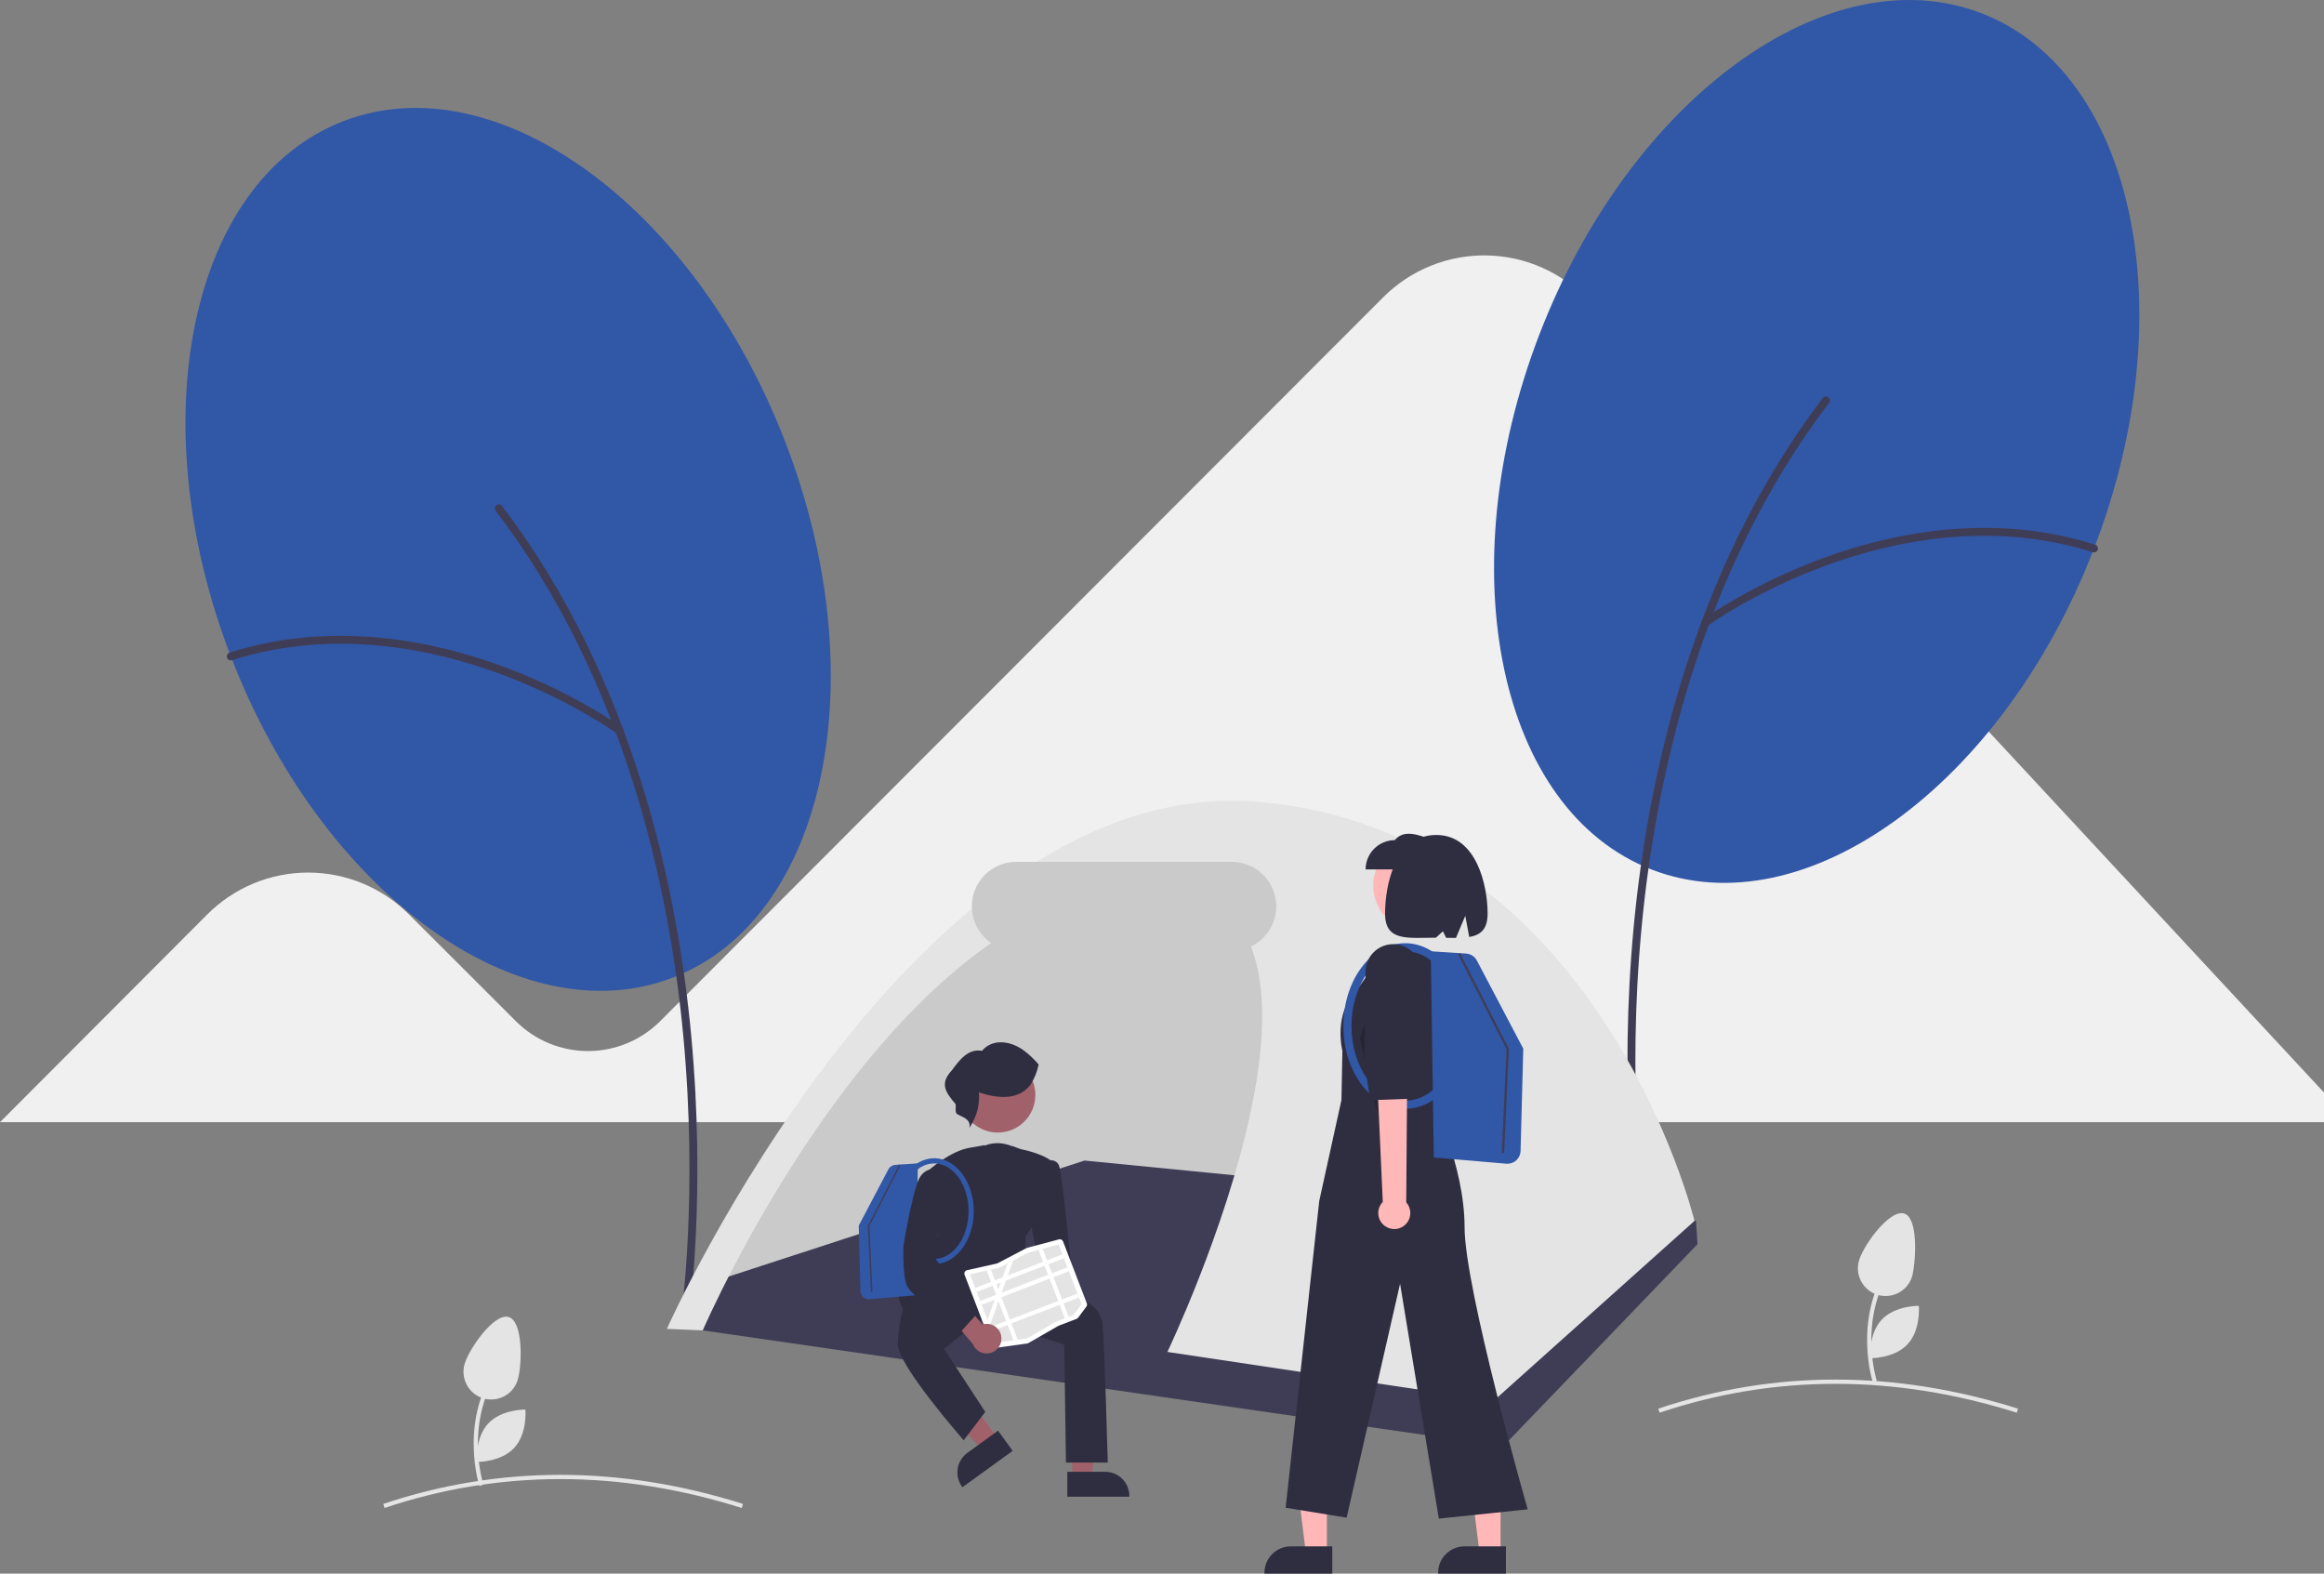 <svg width="257" height="174" viewBox="0 0 257 174" fill="none" xmlns="http://www.w3.org/2000/svg">
<rect x="0" y="0" width="257" height="174" fill="#808080" stroke="none"/>
<g clip-path="url(#clip0_1_6)">
<path d="M175.688 33.263C174.241 31.712 172.498 30.469 170.562 29.607C168.626 28.744 166.537 28.28 164.418 28.242C162.3 28.204 160.195 28.593 158.229 29.386C156.264 30.179 154.478 31.359 152.977 32.856L73.002 112.916C70.889 115.026 68.028 116.214 65.043 116.218C62.058 116.223 59.193 115.044 57.074 112.94L45.229 101.107C43.765 99.64 42.026 98.477 40.113 97.683C38.199 96.889 36.148 96.481 34.077 96.481C32.005 96.481 29.954 96.889 28.041 97.683C26.127 98.477 24.389 99.64 22.924 101.107L7.62939e-06 124.08H257V120.805L175.688 33.263Z" fill="#F0F0F0"/>
<path d="M82.026 166.74C68.512 162.481 55.223 162.481 42.529 166.738L42.38 166.294C55.17 162.005 68.556 162.004 82.167 166.293L82.026 166.74Z" fill="#E4E4E4"/>
<path d="M223.025 156.206C209.51 151.948 196.221 151.947 183.527 156.205L183.379 155.761C196.168 151.471 209.554 151.471 223.165 155.76L223.025 156.206Z" fill="#E4E4E4"/>
<path d="M231.566 60.645C241.634 34.497 236.066 8.003 219.13 1.468C202.194 -5.067 180.302 10.831 170.234 36.978C160.166 63.126 165.734 89.62 182.67 96.155C199.607 102.69 221.498 86.792 231.566 60.645Z" fill="#3157A7"/>
<path d="M181.292 133.73C181.187 133.73 181.085 133.692 181.005 133.622C180.926 133.553 180.874 133.458 180.859 133.353C180.84 133.222 179.017 120.057 180.655 102.559C182.167 86.4 187.024 63.125 201.574 44.01C201.609 43.964 201.653 43.925 201.702 43.896C201.752 43.867 201.807 43.848 201.864 43.84C201.921 43.833 201.979 43.836 202.035 43.851C202.091 43.865 202.143 43.891 202.189 43.926C202.235 43.961 202.273 44.005 202.302 44.054C202.331 44.104 202.35 44.16 202.358 44.217C202.365 44.274 202.362 44.332 202.347 44.388C202.332 44.444 202.306 44.496 202.271 44.541C187.847 63.492 183.029 86.596 181.527 102.641C179.899 120.037 181.708 133.099 181.727 133.229C181.735 133.292 181.731 133.355 181.713 133.415C181.695 133.476 181.665 133.531 181.623 133.579C181.582 133.626 181.531 133.664 181.474 133.69C181.417 133.716 181.355 133.73 181.292 133.73V133.73Z" fill="#3F3D56"/>
<path d="M188.566 69.286C188.473 69.286 188.383 69.256 188.308 69.202C188.233 69.147 188.177 69.071 188.149 68.983C188.12 68.894 188.12 68.8 188.149 68.712C188.177 68.623 188.233 68.546 188.308 68.492C188.361 68.454 193.683 64.614 201.641 61.698C208.997 59.002 220.183 56.557 231.699 60.227C231.81 60.262 231.902 60.34 231.955 60.443C232.009 60.546 232.019 60.667 231.984 60.778C231.948 60.888 231.871 60.981 231.767 61.034C231.664 61.087 231.544 61.098 231.433 61.062C220.153 57.469 209.17 59.873 201.942 62.522C194.098 65.397 188.875 69.164 188.823 69.202C188.748 69.256 188.658 69.286 188.566 69.286Z" fill="#3F3D56"/>
<path d="M74.422 108.09C91.358 101.555 96.926 75.061 86.858 48.914C76.79 22.767 54.898 6.868 37.962 13.403C21.026 19.938 15.458 46.432 25.526 72.58C35.594 98.727 57.485 114.625 74.422 108.09Z" fill="#3157A7"/>
<path d="M75.8 145.665C75.905 145.665 76.007 145.627 76.087 145.558C76.166 145.488 76.218 145.393 76.233 145.288C76.252 145.157 78.075 131.992 76.437 114.494C74.925 98.335 70.068 75.06 55.518 55.945C55.483 55.899 55.439 55.86 55.39 55.831C55.34 55.802 55.285 55.783 55.228 55.775C55.171 55.768 55.113 55.771 55.057 55.786C55.001 55.801 54.949 55.826 54.903 55.861C54.857 55.896 54.819 55.94 54.79 55.99C54.761 56.039 54.742 56.095 54.734 56.152C54.727 56.209 54.73 56.267 54.745 56.323C54.76 56.379 54.786 56.431 54.821 56.477C69.245 75.427 74.063 98.531 75.565 114.576C77.193 131.972 75.384 145.035 75.365 145.165C75.356 145.227 75.361 145.29 75.379 145.35C75.397 145.411 75.427 145.466 75.469 145.514C75.51 145.561 75.561 145.599 75.618 145.626C75.675 145.652 75.737 145.665 75.8 145.665Z" fill="#3F3D56"/>
<path d="M68.526 81.221C68.619 81.221 68.709 81.192 68.784 81.137C68.859 81.083 68.915 81.006 68.943 80.918C68.972 80.83 68.972 80.735 68.943 80.647C68.915 80.558 68.859 80.482 68.784 80.427C68.731 80.389 63.408 76.549 55.451 73.633C48.095 70.937 36.909 68.493 25.393 72.162C25.338 72.179 25.287 72.207 25.243 72.244C25.199 72.281 25.162 72.327 25.136 72.378C25.109 72.429 25.093 72.485 25.088 72.543C25.083 72.6 25.09 72.658 25.107 72.713C25.125 72.768 25.153 72.819 25.19 72.863C25.227 72.907 25.273 72.943 25.324 72.97C25.375 72.996 25.431 73.012 25.489 73.017C25.546 73.022 25.604 73.015 25.659 72.998C36.939 69.404 47.922 71.808 55.15 74.457C62.994 77.332 68.217 81.099 68.269 81.137C68.344 81.191 68.434 81.221 68.526 81.221Z" fill="#3F3D56"/>
<path d="M53.016 164.306C52.993 164.239 50.814 157.49 54.67 151.468L55.064 151.721C51.331 157.55 53.438 164.093 53.459 164.158L53.016 164.306Z" fill="#E4E4E4"/>
<path d="M57.273 152.507C57.163 152.895 56.979 153.258 56.73 153.575C56.48 153.891 56.171 154.156 55.82 154.353C55.469 154.55 55.082 154.676 54.682 154.723C54.282 154.77 53.877 154.739 53.49 154.629C52.707 154.408 52.044 153.885 51.646 153.175C51.45 152.824 51.324 152.437 51.276 152.036C51.229 151.636 51.261 151.23 51.37 150.842C51.829 149.211 54.611 145.163 56.24 145.623C57.87 146.082 57.732 150.876 57.273 152.507Z" fill="#E4E4E4"/>
<path d="M56.869 160.092C55.39 161.692 52.745 161.649 52.745 161.649C52.745 161.649 52.497 159.012 53.976 157.412C55.454 155.812 58.1 155.856 58.1 155.856C58.1 155.856 58.348 158.493 56.869 160.092Z" fill="#E4E4E4"/>
<path d="M207.108 152.837C207.086 152.769 204.907 146.021 208.763 139.999L209.157 140.251C205.424 146.081 207.53 152.623 207.552 152.689L207.108 152.837Z" fill="#E4E4E4"/>
<path d="M211.52 140.865C211.438 141.259 211.278 141.634 211.05 141.967C210.823 142.3 210.532 142.584 210.195 142.805C209.857 143.025 209.48 143.176 209.084 143.251C208.688 143.325 208.281 143.32 207.887 143.237C207.493 143.154 207.119 142.994 206.786 142.766C206.454 142.538 206.17 142.246 205.95 141.908C205.73 141.571 205.579 141.193 205.505 140.796C205.432 140.4 205.436 139.992 205.52 139.598C205.869 137.939 208.832 133.811 210.489 134.161C212.146 134.511 211.87 139.206 211.52 140.865Z" fill="#E4E4E4"/>
<path d="M210.962 148.623C209.483 150.222 206.837 150.179 206.837 150.179C206.837 150.179 206.589 147.542 208.068 145.942C209.547 144.343 212.193 144.386 212.193 144.386C212.193 144.386 212.441 147.023 210.962 148.623Z" fill="#E4E4E4"/>
<path d="M76.251 145.273C76.251 145.273 105.48 83.009 137.982 92.606C170.484 102.203 148.036 152.061 148.036 152.061L76.251 145.273Z" fill="#CACACA"/>
<path d="M75.734 146.816L79.709 141.433L119.928 128.324L187.553 134.974L187.721 137.57L166.226 159.924L75.734 146.816Z" fill="#3F3D56"/>
<path d="M118.571 163.431H120.698L121.71 155.218H118.571L118.571 163.431Z" fill="#A0616A"/>
<path d="M118.029 162.736L122.218 162.736H122.218C122.926 162.736 123.605 163.017 124.105 163.518C124.606 164.019 124.887 164.699 124.887 165.408V165.495L118.029 165.495L118.029 162.736Z" fill="#2F2E41"/>
<path d="M110.338 159.069L108.615 160.317L102.986 154.258L105.529 152.415L110.338 159.069Z" fill="#A0616A"/>
<path d="M111.986 160.423L106.43 164.447L106.379 164.377C105.964 163.803 105.794 163.087 105.906 162.387C106.018 161.688 106.403 161.061 106.977 160.646L106.977 160.646L110.37 158.188L111.986 160.423Z" fill="#2F2E41"/>
<path d="M112.666 127.144C112.666 127.144 110.434 125.471 108.021 127.144L106.351 141.088H111.366L112.109 136.626L113.78 129.933L112.666 127.144Z" fill="#2F2E41"/>
<path d="M117.69 148.68L108.69 145.738L104.399 149.146L108.957 156.121L106.573 159.251L106.505 159.173C106.209 158.836 99.262 150.888 99.282 148.634C99.334 147.105 99.592 145.589 100.049 144.129L102.306 140.922L105.509 139.979L116.114 141.469L116.131 141.472L120.415 144.082C120.839 144.355 121.197 144.72 121.461 145.149C121.726 145.578 121.89 146.062 121.943 146.564C122.127 148.221 122.497 161.496 122.501 161.63L122.503 161.717H117.876L117.69 148.68Z" fill="#2F2E41"/>
<path d="M111.981 145.349C110.417 144.653 108.42 141.936 108.09 141.478C107.447 141.828 102.753 144.34 101.43 143.694C101.238 143.8 100.369 144.319 100.212 145.102L100.173 145.299L100.06 145.133C100.039 145.103 98 142.069 100.638 140.183C103.042 138.463 103.689 136.726 103.757 136.528L102.452 129.624L102.486 129.592C102.593 129.493 105.133 127.153 107.451 126.875L108.881 126.623L108.943 132.071V139.046C110.098 138.901 111.926 126.714 111.926 126.714L112.881 127.064C113.127 127.111 115.9 127.666 116.636 128.771L116.66 128.807L114.138 135.633L113.4 136.745V138.168L117.71 141.919L117.649 141.983C117.502 142.137 114.324 145.446 112.473 145.446C112.304 145.448 112.137 145.415 111.981 145.349Z" fill="#2F2E41"/>
<path d="M110.339 125.23C112.633 125.23 114.494 123.368 114.494 121.071C114.494 118.774 112.633 116.912 110.339 116.912C108.044 116.912 106.184 118.774 106.184 121.071C106.184 123.368 108.044 125.23 110.339 125.23Z" fill="#A0616A"/>
<path d="M109.293 146.588C109.322 146.351 109.404 146.125 109.53 145.923C109.657 145.722 109.827 145.551 110.027 145.422C110.227 145.293 110.452 145.21 110.688 145.178C110.924 145.146 111.164 145.166 111.391 145.237L113.772 142.379L115.86 143.404L112.44 147.392C112.296 147.766 112.02 148.074 111.664 148.258C111.308 148.442 110.897 148.489 110.509 148.39C110.121 148.29 109.783 148.052 109.559 147.72C109.335 147.388 109.24 146.985 109.293 146.588V146.588Z" fill="#A0616A"/>
<path d="M110.976 144.164L114.712 139.115L113.786 134.113L115.288 128.477L115.325 128.461C115.356 128.448 116.074 128.145 116.621 128.372C116.733 128.418 116.834 128.487 116.918 128.574C117.002 128.662 117.067 128.766 117.109 128.879C117.481 129.809 118.377 139.283 118.415 139.702C118.407 139.779 118.223 141.586 117.849 142.335C117.477 143.08 114.08 146.842 113.936 147.002L113.876 147.068L110.976 144.164Z" fill="#2F2E41"/>
<path d="M113.908 120.001C112.525 121.742 110.154 121.423 108.258 120.786C108.368 122.18 107.99 123.569 107.189 124.714C107.433 123.726 106.402 123.529 105.8 123.162C105.568 122.868 105.76 122.43 105.665 122.068C104.584 120.799 103.868 119.842 105.256 118.353C106.068 117.265 107.043 115.905 108.591 116.191C109.815 114.761 111.822 115.133 113.192 116.134C113.807 116.59 114.367 117.116 114.86 117.703C114.703 118.475 114.409 119.213 113.993 119.882" fill="#2F2E41"/>
<path d="M129.096 149.486L165.173 154.892L187.387 134.996C187.387 134.996 176.865 91.692 138.985 88.649C101.105 85.606 73.747 146.933 73.747 146.933L77.714 147.103C77.714 147.103 98.299 99.416 126.358 98.012C154.417 96.607 129.096 149.486 129.096 149.486Z" fill="#E4E4E4"/>
<path d="M136.228 105.129H112.377C111.075 105.129 109.826 104.611 108.905 103.689C107.984 102.767 107.467 101.517 107.467 100.213C107.467 98.91 107.984 97.659 108.905 96.737C109.826 95.816 111.075 95.298 112.377 95.298H136.228C137.53 95.298 138.779 95.816 139.7 96.737C140.621 97.659 141.138 98.91 141.138 100.213C141.138 101.517 140.621 102.767 139.7 103.689C138.779 104.611 137.53 105.129 136.228 105.129Z" fill="#CACACA"/>
<path d="M158.991 134.742C158.789 134.621 158.617 134.457 158.486 134.262C158.355 134.067 158.268 133.846 158.231 133.613C158.195 133.381 158.21 133.144 158.275 132.918C158.34 132.692 158.454 132.483 158.608 132.306L156.52 111.332L160.007 111.564L160.972 132.216C161.252 132.496 161.42 132.868 161.444 133.264C161.468 133.659 161.346 134.049 161.102 134.36C160.858 134.672 160.508 134.882 160.119 134.953C159.73 135.023 159.328 134.948 158.991 134.742Z" fill="#FFB8B8"/>
<path d="M161.419 110.556L160.505 117.51L160.632 121.772L156.798 122.123L156.029 118.578L155.606 109.194C155.574 108.486 155.811 107.792 156.27 107.253C156.728 106.713 157.374 106.367 158.077 106.286C158.807 106.201 159.54 106.406 160.12 106.858C160.699 107.31 161.077 107.971 161.174 108.7L161.419 110.556Z" fill="#2F2E41"/>
<path d="M146.735 171.743L144.409 171.743L143.303 162.762L146.735 162.762L146.735 171.743Z" fill="#FFB7B7"/>
<path d="M147.328 174L139.828 174V173.905C139.828 173.13 140.136 172.387 140.683 171.839C141.231 171.291 141.973 170.983 142.748 170.983H142.748L147.328 170.983L147.328 174Z" fill="#2F2E41"/>
<path d="M165.94 171.743L163.615 171.743L162.508 162.762L165.941 162.762L165.94 171.743Z" fill="#FFB7B7"/>
<path d="M166.534 174L159.034 174V173.905C159.034 173.13 159.342 172.387 159.889 171.839C160.436 171.291 161.179 170.983 161.953 170.983H161.953L166.534 170.983L166.534 174Z" fill="#2F2E41"/>
<path d="M156.896 102.98C159.681 102.98 161.939 100.72 161.939 97.932C161.939 95.144 159.681 92.884 156.896 92.884C154.111 92.884 151.853 95.144 151.853 97.932C151.853 100.72 154.111 102.98 156.896 102.98Z" fill="#FFB8B8"/>
<path d="M156.244 105.029L159.744 105.43C160.595 106.638 161.147 108.031 161.354 109.495C161.561 110.959 161.417 112.451 160.935 113.848L158.294 121.495C158.294 121.495 161.96 128.851 161.96 135.681C161.96 142.511 168.941 166.891 168.941 166.891L159.114 167.917L154.827 141.946L148.918 167.812L142.173 166.713L145.888 132.799L148.343 121.637L148.448 116.193C148.448 116.193 147.404 112.108 150.016 109.493L153.206 105.044L156.244 105.029Z" fill="#2F2E41"/>
<path d="M151.017 96.129H158.428V92.895C156.801 92.249 155.21 91.699 154.248 92.895C153.391 92.895 152.569 93.236 151.964 93.843C151.358 94.449 151.017 95.272 151.017 96.129Z" fill="#2F2E41"/>
<path d="M158.838 92.325C163.268 92.325 164.508 97.884 164.508 101.019C164.508 102.768 163.718 103.394 162.476 103.606L162.038 101.265L161.011 103.706C160.662 103.708 160.296 103.701 159.916 103.694L159.568 102.976L158.791 103.681C155.682 103.686 153.168 104.14 153.168 101.019C153.168 97.884 154.256 92.325 158.838 92.325Z" fill="#2F2E41"/>
<path opacity="0.2" d="M152.287 123.028L152.099 114.885L151.603 111.27L150.374 114.851L152.287 123.028Z" fill="black"/>
<path d="M166.578 128.673L158.558 127.987L158.221 105.185L162.131 105.437C162.378 105.454 162.618 105.533 162.826 105.668C163.034 105.803 163.205 105.99 163.321 106.209L168.452 115.953L168.152 127.264C168.142 127.642 167.985 128.001 167.715 128.265C167.445 128.529 167.083 128.677 166.705 128.678C166.663 128.678 166.621 128.676 166.578 128.673Z" fill="#3157A7"/>
<path d="M148.556 113.448C148.556 108.399 151.626 104.292 155.399 104.292C159.172 104.292 162.242 108.399 162.242 113.448C162.242 118.496 159.172 122.603 155.399 122.603C151.626 122.603 148.556 118.496 148.556 113.448ZM149.451 113.448C149.451 118.002 152.119 121.707 155.399 121.707C158.679 121.707 161.347 118.002 161.347 113.448C161.347 108.894 158.679 105.189 155.399 105.189C152.119 105.189 149.451 108.894 149.451 113.448Z" fill="#3157A7"/>
<path d="M166.336 127.475L166.863 115.963L161.461 105.392L161.233 105.509L166.604 116.019L166.08 127.463L166.336 127.475Z" fill="#3F3D56"/>
<path d="M153.189 135.589C152.976 135.445 152.797 135.255 152.665 135.034C152.533 134.813 152.452 134.566 152.425 134.309C152.399 134.053 152.43 133.794 152.514 133.551C152.599 133.308 152.736 133.086 152.915 132.901L151.877 109.831L155.677 110.292L155.507 132.944C155.797 133.267 155.959 133.684 155.961 134.118C155.964 134.552 155.808 134.971 155.522 135.297C155.236 135.624 154.841 135.833 154.411 135.887C153.981 135.941 153.546 135.835 153.189 135.589Z" fill="#FFB8B8"/>
<path d="M157.282 109.273L155.869 116.826L155.755 121.497L151.539 121.653L150.909 117.729L151.003 107.437C151.01 106.661 151.311 105.916 151.845 105.353C152.379 104.79 153.106 104.45 153.88 104.402C154.683 104.353 155.473 104.621 156.08 105.15C156.687 105.679 157.062 106.425 157.124 107.228L157.282 109.273Z" fill="#2F2E41"/>
<path d="M96.08 143.659C95.839 143.658 95.607 143.564 95.434 143.395C95.262 143.226 95.162 142.996 95.155 142.755L94.963 135.523L98.244 129.294C98.318 129.153 98.427 129.034 98.56 128.948C98.693 128.862 98.846 128.811 99.005 128.8L101.504 128.639L101.289 143.217L96.161 143.656C96.134 143.658 96.107 143.659 96.08 143.659Z" fill="#3157A7"/>
<path d="M103.309 139.775C100.896 139.775 98.933 137.149 98.933 133.922C98.933 130.694 100.896 128.068 103.309 128.068C105.721 128.068 107.684 130.694 107.684 133.922C107.684 137.149 105.721 139.775 103.309 139.775ZM103.309 128.641C101.212 128.641 99.506 131.01 99.506 133.922C99.506 136.833 101.212 139.202 103.309 139.202C105.405 139.202 107.111 136.833 107.111 133.922C107.111 131.01 105.405 128.641 103.309 128.641Z" fill="#3157A7"/>
<path d="M96.317 142.89L95.979 135.53L99.433 128.771L99.579 128.846L96.145 135.566L96.48 142.882L96.317 142.89Z" fill="#3F3D56"/>
<path d="M113.671 148.53C113.644 148.541 113.616 148.548 113.588 148.552L110.087 149.041C110.002 149.053 109.916 149.036 109.842 148.993C109.769 148.949 109.712 148.882 109.682 148.802L106.668 140.953C106.649 140.902 106.641 140.848 106.644 140.794C106.647 140.739 106.662 140.686 106.688 140.638C106.714 140.59 106.75 140.549 106.793 140.516C106.836 140.483 106.886 140.46 106.939 140.448H106.939L110.231 139.712C110.256 139.707 110.281 139.698 110.304 139.686L113.506 138.01C113.531 137.997 113.557 137.987 113.584 137.98L117.107 137.039C117.198 137.015 117.294 137.025 117.377 137.068C117.46 137.11 117.525 137.182 117.558 137.269L120.185 144.113C120.208 144.172 120.216 144.237 120.207 144.3C120.198 144.364 120.174 144.424 120.136 144.475L119.227 145.696C119.184 145.754 119.126 145.798 119.059 145.824L117.073 146.587C117.059 146.593 117.045 146.6 117.032 146.607L113.723 148.505C113.707 148.515 113.689 148.523 113.671 148.53Z" fill="white"/>
<path d="M115.3 138.085L114.852 138.205L113.666 138.522L113.664 138.522L112.041 139.372L111.438 139.687L111.438 139.687L110.533 140.161L110.508 140.166L109.569 140.376L109.114 140.478L107.261 140.892L110.17 148.469L112.079 148.202L112.548 148.136L113.545 147.997L113.557 147.995L116.763 146.156L118.714 145.405L119.605 144.208L117.073 137.612L115.3 138.085Z" fill="#E4E4E4"/>
<path d="M117.49 138.699L107.844 142.41L108.009 142.84L117.655 139.129L117.49 138.699Z" fill="white"/>
<path d="M118.041 140.133L108.395 143.844L108.56 144.274L118.206 140.563L118.041 140.133Z" fill="white"/>
<path d="M119.153 143.03L109.507 146.741L109.672 147.172L119.318 143.461L119.153 143.03Z" fill="white"/>
<path d="M115.299 138.086L118.187 145.608L117.758 145.773L114.852 138.205L115.299 138.086Z" fill="white"/>
<path d="M112.041 139.372L111.448 141.023L111.242 141.596L110.763 142.933L110.66 143.219L110.557 143.506L110.421 143.883L109.449 146.591L109.197 145.933L109.989 143.724L110.169 143.224L110.195 143.152L110.407 142.56L110.674 141.815L110.88 141.242L111.438 139.687L111.438 139.687L112.041 139.372Z" fill="white"/>
<path d="M109.568 140.376L112.547 148.136L112.079 148.202L109.114 140.478L109.568 140.376Z" fill="white"/>
<path d="M110.731 147.803C110.701 147.567 110.62 147.34 110.493 147.139C110.366 146.937 110.197 146.766 109.997 146.638C109.797 146.509 109.571 146.425 109.335 146.393C109.099 146.361 108.86 146.381 108.633 146.452L106.251 143.595L104.163 144.62L107.583 148.608C107.727 148.982 108.003 149.29 108.359 149.474C108.715 149.658 109.126 149.704 109.514 149.605C109.902 149.506 110.24 149.268 110.464 148.936C110.688 148.604 110.783 148.201 110.731 147.803V147.803Z" fill="#A0616A"/>
<path d="M106.115 147.291C105.902 147.131 100.892 143.362 100.332 142.242C99.772 141.119 99.911 137.796 99.918 137.645C99.927 137.593 100.799 132.399 101.537 130.552C102.302 128.637 104.228 129.382 104.247 129.39L104.305 129.413L103.467 139.204L108.04 145.276L106.176 147.338L106.115 147.291Z" fill="#2F2E41"/>
</g>
<defs>
<clipPath id="clip0_1_6">
<rect width="257" height="174" fill="white"/>
</clipPath>
</defs>
</svg>

